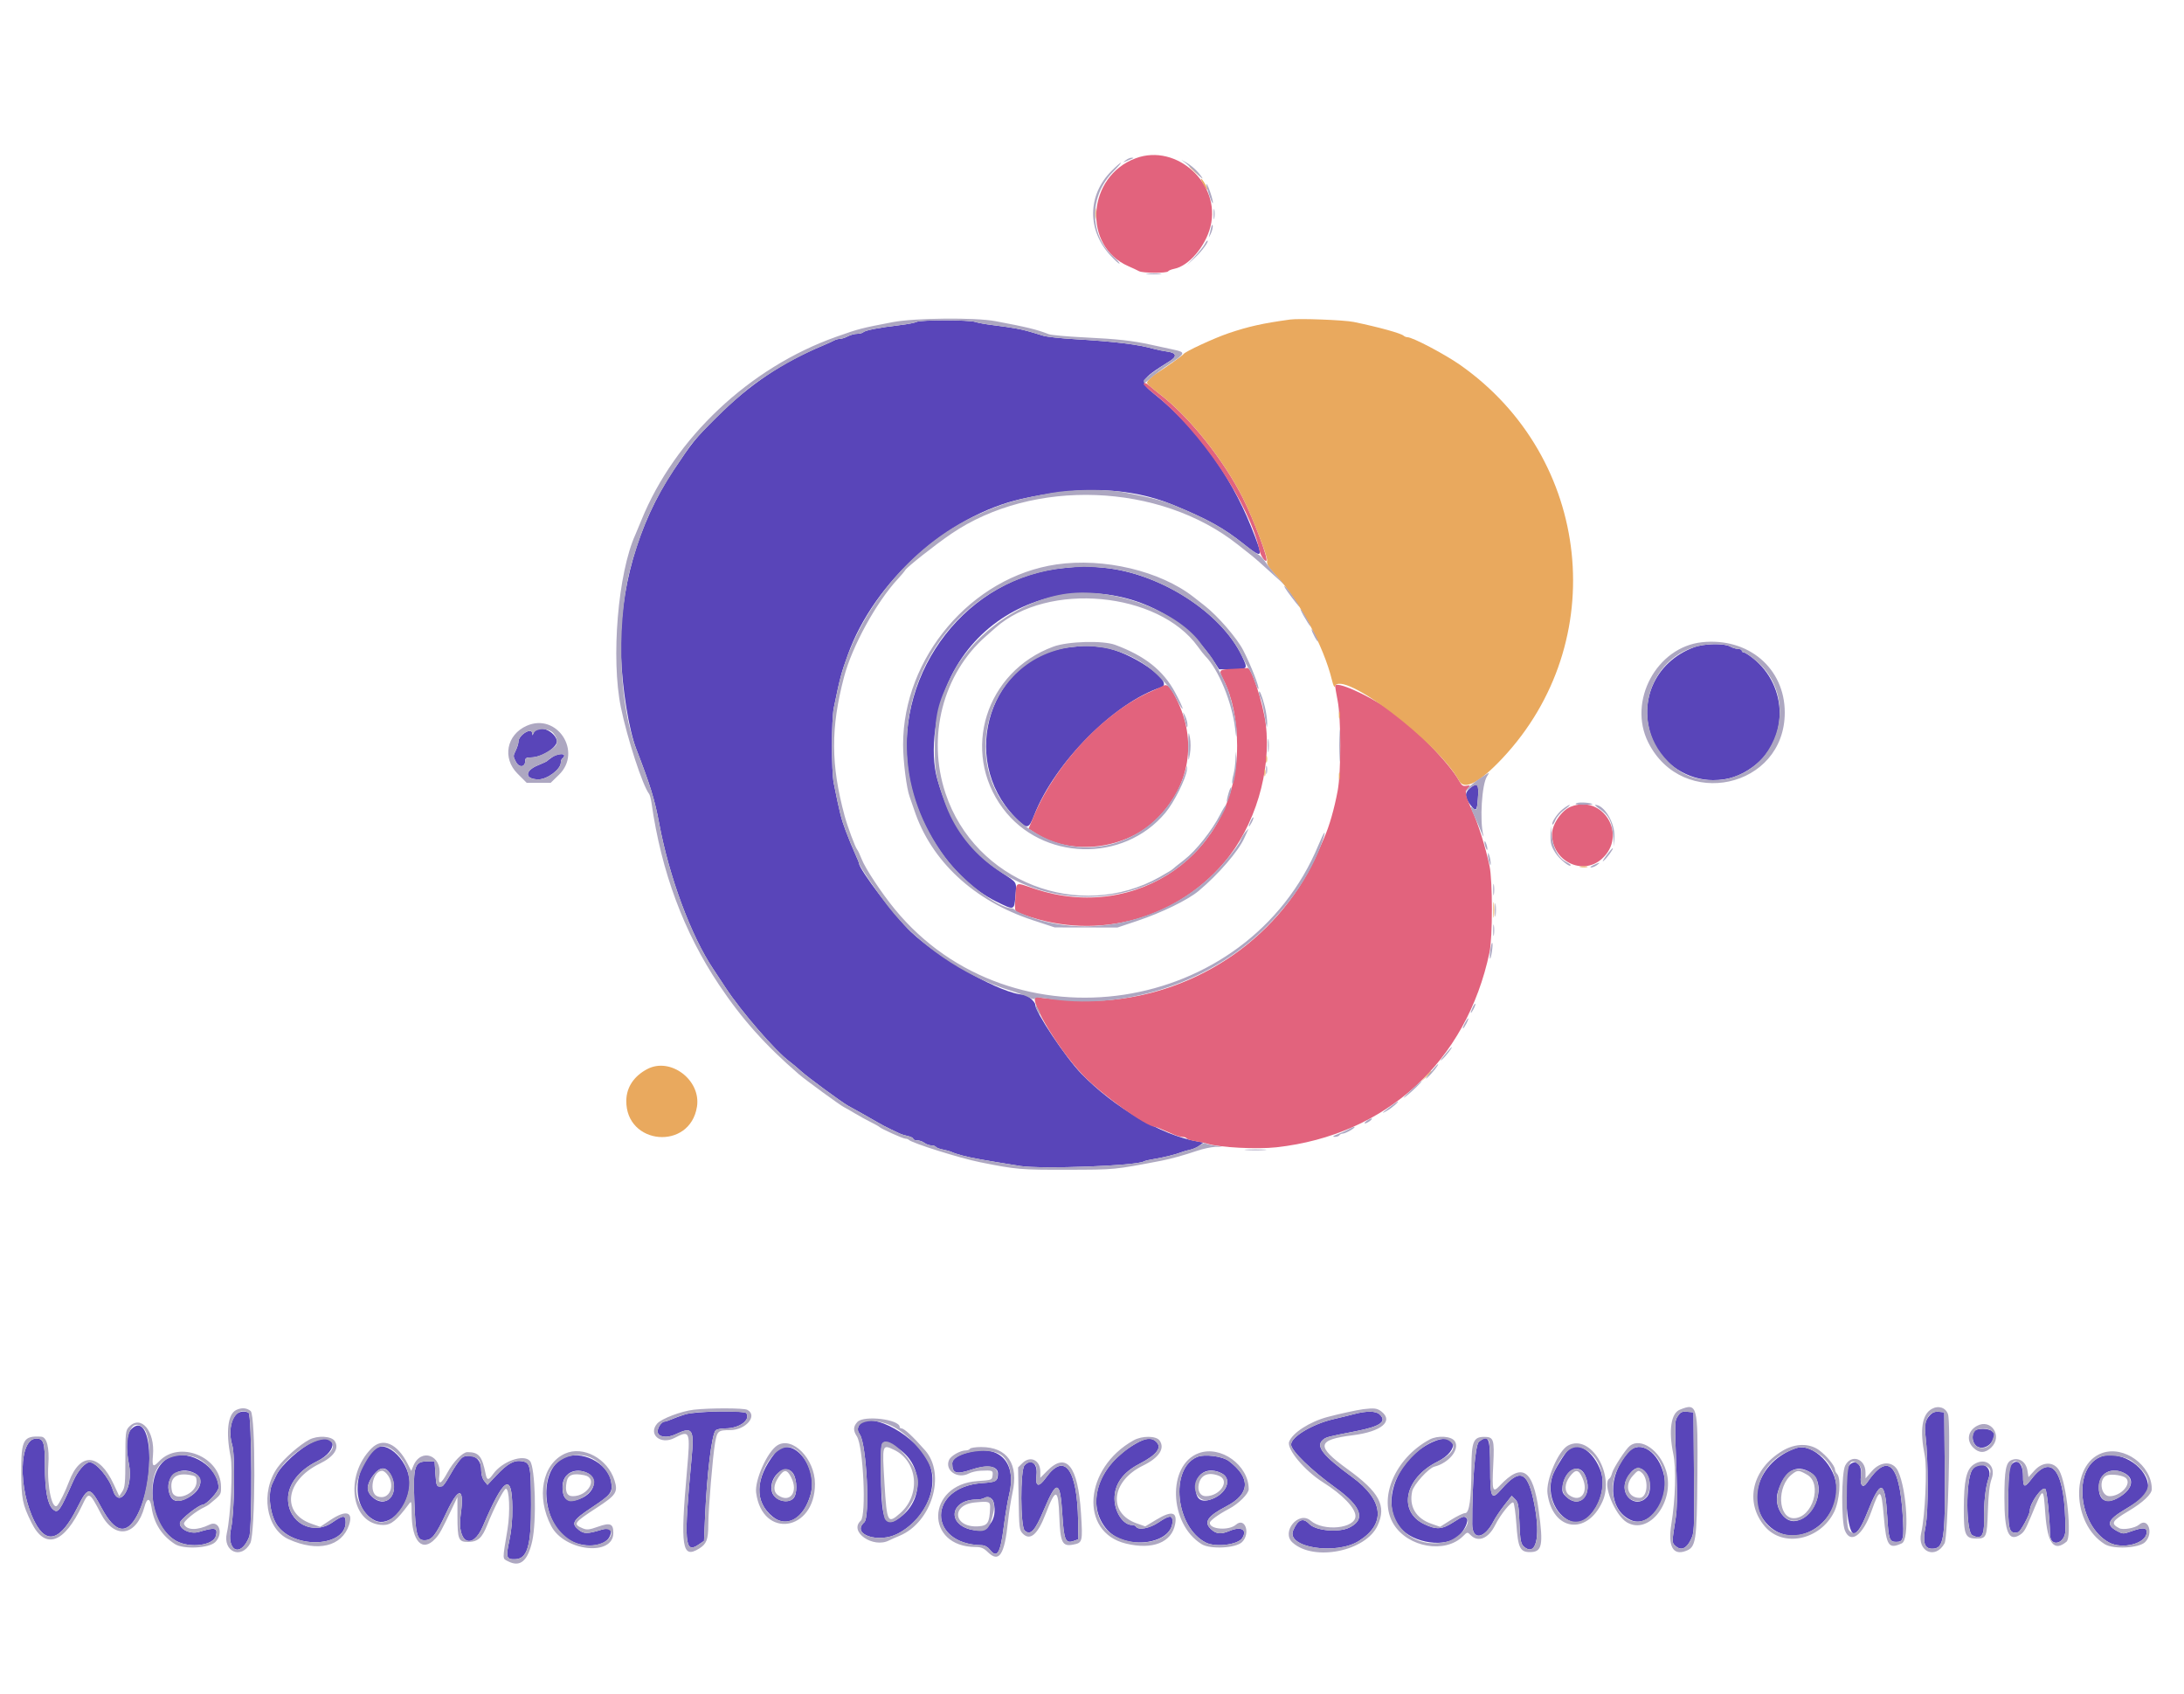 <svg id="svg" version="1.1" xmlns="http://www.w3.org/2000/svg" xmlns:xlink="http://www.w3.org/1999/xlink" width="400" height="310.288" viewBox="0, 0, 400,310.288"><g id="svgg"><path id="path0" d="M167.850 58.960 C 167.576 59.120,166.179 59.387,164.746 59.553 C 161.141 59.971,158.473 60.489,158.123 60.838 C 157.960 61.000,157.453 61.133,156.994 61.133 C 156.536 61.133,155.761 61.341,155.272 61.596 C 154.783 61.851,154.137 62.061,153.836 62.062 C 153.535 62.063,153.046 62.196,152.750 62.359 C 152.453 62.521,151.652 62.887,150.970 63.172 C 143.187 66.416,137.296 70.372,131.235 76.422 C 127.266 80.385,126.866 80.878,123.362 86.124 C 116.805 95.940,113.311 108.258,113.737 120.055 C 113.957 126.126,115.194 133.717,116.526 137.161 C 119.134 143.904,119.914 146.437,120.732 150.815 C 122.570 160.660,126.573 171.428,130.652 177.502 C 130.938 177.929,131.954 179.465,132.908 180.915 C 135.807 185.321,142.064 192.537,144.621 194.423 C 145.157 194.819,146.107 195.615,146.732 196.192 C 147.849 197.225,154.141 201.850,155.327 202.511 C 155.661 202.697,156.773 203.313,157.797 203.879 C 158.821 204.445,160.147 205.200,160.745 205.557 C 161.342 205.914,162.389 206.466,163.072 206.784 C 163.755 207.101,164.527 207.468,164.789 207.598 C 165.051 207.728,165.714 207.933,166.263 208.053 C 166.812 208.174,167.261 208.401,167.261 208.558 C 167.261 208.716,167.584 208.844,167.978 208.844 C 168.372 208.844,168.965 209.049,169.297 209.300 C 169.628 209.550,170.205 209.760,170.579 209.765 C 170.953 209.771,171.335 209.899,171.429 210.050 C 171.523 210.201,172.107 210.421,172.727 210.537 C 173.347 210.653,174.082 210.862,174.359 211.001 C 174.637 211.140,175.493 211.421,176.261 211.625 C 177.858 212.051,180.183 212.471,186.811 213.532 C 190.688 214.153,208.196 213.507,209.509 212.696 C 209.675 212.593,210.535 212.393,211.422 212.250 C 213.159 211.969,215.448 211.397,216.447 210.993 C 216.788 210.855,217.486 210.659,217.998 210.557 C 218.510 210.456,219.264 210.118,219.672 209.806 L 220.414 209.240 219.206 209.024 C 212.637 207.846,204.063 202.828,198.059 196.645 C 195.182 193.683,189.604 185.326,189.604 183.978 C 189.604 183.455,188.105 182.157,187.501 182.157 C 183.754 182.157,172.300 175.787,166.857 170.675 C 164.032 168.023,157.331 159.188,157.331 158.117 C 157.331 158.004,156.983 157.151,156.557 156.220 C 156.132 155.290,155.378 153.449,154.883 152.129 C 154.067 149.955,153.784 148.830,152.698 143.421 C 152.265 141.265,152.270 131.782,152.705 129.659 C 153.839 124.126,154.039 123.374,155.296 119.879 C 160.119 106.473,173.600 94.395,187.122 91.366 C 198.092 88.907,207.096 89.270,214.895 92.483 C 221.153 95.061,224.069 96.673,227.705 99.564 C 231.432 102.529,231.505 102.361,229.097 96.354 C 225.291 86.860,218.927 78.151,211.405 72.145 C 208.588 69.895,208.751 69.554,214.281 66.106 C 215.623 65.270,215.461 64.630,213.850 64.401 C 213.059 64.288,211.994 64.077,211.482 63.931 C 208.465 63.072,204.243 62.551,196.740 62.112 C 194.264 61.967,191.716 61.687,191.077 61.490 C 188.159 60.592,187.658 60.458,186.120 60.166 C 185.220 59.995,183.367 59.725,182.002 59.565 C 180.636 59.405,179.114 59.134,178.619 58.962 C 177.488 58.570,168.521 58.568,167.850 58.960 M195.035 104.005 C 177.318 105.564,163.971 122.694,166.301 140.884 C 167.592 150.964,174.349 161.099,182.444 165.097 C 185.793 166.750,185.754 166.761,185.977 164.106 C 186.201 161.432,186.375 161.742,183.625 159.914 C 177.454 155.815,174.011 150.864,171.683 142.746 C 170.215 137.625,171.262 129.749,174.194 123.863 C 183.723 104.732,210.874 103.335,222.495 121.377 L 223.267 122.576 225.657 122.576 C 228.551 122.576,228.590 122.526,227.499 120.222 C 223.680 112.156,212.521 104.993,202.196 103.979 C 200.332 103.796,198.656 103.666,198.472 103.689 C 198.288 103.713,196.742 103.855,195.035 104.005 M310.318 118.518 C 302.932 121.240,299.691 128.923,302.912 136.074 C 304.699 140.040,309.212 142.879,313.732 142.879 C 316.515 142.879,318.685 142.158,321.041 140.450 C 327.615 135.683,327.584 125.663,320.979 120.481 C 320.272 119.926,319.539 119.472,319.350 119.472 C 319.161 119.472,319.007 119.333,319.007 119.162 C 319.007 118.991,318.693 118.847,318.309 118.841 C 317.925 118.835,317.261 118.630,316.835 118.386 C 315.788 117.788,312.098 117.863,310.318 118.518 M195.966 118.532 C 181.423 120.217,175.392 138.836,185.886 149.651 C 188.125 151.958,188.381 151.930,189.429 149.259 C 193.201 139.645,204.084 128.685,212.645 125.876 C 215.385 124.978,206.964 119.195,201.973 118.547 C 199.443 118.218,198.687 118.217,195.966 118.532 M98.185 133.666 C 97.997 133.796,97.764 134.112,97.666 134.368 C 97.525 134.738,97.484 134.723,97.464 134.290 C 97.411 133.112,94.957 134.619,94.957 135.830 C 94.957 136.168,94.727 136.906,94.446 137.469 C 93.967 138.429,93.970 138.559,94.489 139.522 C 95.102 140.662,96.199 140.533,96.199 139.322 C 96.199 138.833,96.412 138.712,97.275 138.712 C 99.320 138.712,102.296 136.728,101.982 135.574 C 101.568 134.053,99.284 132.906,98.185 133.666 M101.164 138.646 C 100.737 138.932,100.318 139.250,100.233 139.350 C 100.147 139.451,99.403 139.803,98.579 140.131 C 96.042 141.144,96.059 142.712,98.608 142.736 C 100.226 142.752,102.715 140.882,102.715 139.651 C 102.715 139.325,102.855 138.973,103.026 138.867 C 103.196 138.762,103.336 138.544,103.336 138.384 C 103.336 137.917,102.010 138.077,101.164 138.646 M269.171 144.400 C 268.212 145.225,268.269 146.104,269.372 147.506 C 270.319 148.710,270.506 148.550,270.669 146.393 C 270.889 143.480,270.634 143.141,269.171 144.400 M43.286 259.009 C 42.191 260.104,41.871 262.561,42.544 264.703 C 43.090 266.438,42.942 277.085,42.334 279.816 C 41.391 284.056,44.068 285.387,45.638 281.458 C 46.226 279.989,46.127 259.124,45.531 258.745 C 44.895 258.341,43.828 258.466,43.286 259.009 M125.524 259.017 C 124.670 259.283,123.532 259.694,122.994 259.929 C 122.456 260.164,121.885 260.357,121.723 260.357 C 121.151 260.357,120.355 261.558,120.456 262.271 C 120.587 263.197,122.174 263.411,123.666 262.703 C 126.879 261.178,127.174 261.631,126.645 267.284 C 125.222 282.504,125.388 284.600,127.883 282.921 L 128.937 282.212 129.142 277.568 C 129.478 269.960,130.339 262.885,131.039 261.986 C 131.206 261.771,132.009 261.598,132.844 261.598 C 135.390 261.598,137.489 260.090,136.706 258.823 C 136.371 258.282,127.382 258.438,125.524 259.017 M248.099 258.954 C 247.246 259.179,245.500 259.607,244.220 259.904 C 240.362 260.800,236.462 263.139,236.462 264.557 C 236.462 265.676,240.186 269.288,244.686 272.534 C 249.380 275.920,250.175 278.287,247.114 279.768 C 245.146 280.721,240.968 280.337,239.791 279.095 C 238.641 277.882,237.706 278.260,236.842 280.289 C 235.516 283.403,244.654 284.863,248.875 282.211 C 253.880 279.067,253.432 274.742,247.664 270.516 C 242.252 266.552,240.931 264.880,242.281 263.704 C 242.879 263.183,243.080 263.130,248.317 262.115 C 252.832 261.240,254.108 260.326,252.652 259.009 C 251.976 258.397,250.289 258.377,248.099 258.954 M307.311 259.316 C 306.697 260.252,306.701 260.084,307.064 269.977 C 307.208 273.903,307.157 276.453,306.903 278.045 C 306.186 282.537,306.187 282.516,306.853 283.119 C 307.856 284.027,308.827 283.664,309.624 282.083 C 310.319 280.705,310.325 280.579,310.244 269.670 L 310.163 258.650 309.018 258.555 C 308.057 258.475,307.783 258.597,307.311 259.316 M353.469 259.169 C 352.598 260.104,352.419 260.923,352.655 262.905 C 353.186 267.377,353.199 276.851,352.678 279.479 C 352.086 282.460,352.425 283.631,353.877 283.631 C 356.020 283.631,356.291 281.956,356.182 269.356 L 356.090 258.650 355.110 258.555 C 354.406 258.487,353.943 258.660,353.469 259.169 M157.281 261.120 C 156.998 261.740,157.039 262.045,157.499 262.747 C 158.720 264.610,159.373 277.816,158.293 278.793 C 155.839 281.014,160.901 282.720,164.445 280.867 C 169.898 278.016,172.376 271.493,169.697 267.042 C 166.725 262.103,158.599 258.227,157.281 261.120 M24.036 261.739 C 23.154 262.621,22.999 265.089,23.628 268.225 C 24.490 272.515,21.792 276.605,20.630 272.770 C 19.981 270.630,17.586 267.804,16.420 267.804 C 15.615 267.804,14.252 269.359,13.425 271.218 C 10.925 276.842,10.628 277.251,9.674 276.388 C 8.710 275.515,8.226 272.902,8.225 268.551 C 8.223 264.176,8.003 263.460,6.656 263.460 C 3.459 263.460,3.274 272.668,6.349 278.699 C 8.549 283.013,11.116 282.164,14.151 276.120 C 16.146 272.149,16.451 272.154,18.632 276.206 C 21.097 280.786,23.208 281.192,25.154 277.459 C 28.667 270.719,27.763 258.012,24.036 261.739 M362.093 261.806 C 360.895 262.124,361.069 264.545,362.323 265.022 C 363.651 265.527,365.244 264.239,365.244 262.660 C 365.244 261.901,363.508 261.431,362.093 261.806 M57.379 264.033 C 55.009 265.142,51.443 268.368,50.623 270.144 C 50.390 270.649,50.078 271.302,49.929 271.595 C 48.936 273.553,49.463 277.693,50.946 279.582 C 54.248 283.787,63.305 283.222,63.305 278.810 C 63.305 277.432,62.881 277.434,60.865 278.821 C 57.273 281.292,52.754 278.871,52.754 274.476 C 52.754 271.857,54.758 269.263,58.029 267.646 C 62.273 265.549,61.641 262.038,57.379 264.033 M208.019 264.384 C 201.095 268.355,198.704 275.549,202.773 280.169 C 206.134 283.985,214.740 282.854,214.740 278.597 C 214.740 277.435,214.153 277.487,212.172 278.821 C 210.553 279.911,208.502 280.299,208.068 279.597 C 207.963 279.426,207.624 279.286,207.316 279.286 C 205.718 279.286,204.145 276.927,204.123 274.497 C 204.099 271.860,205.631 269.681,208.592 268.143 C 211.940 266.403,212.919 265.086,211.690 263.974 C 210.866 263.228,209.833 263.344,208.019 264.384 M262.324 264.107 C 255.778 267.119,252.704 275.414,256.493 279.841 C 258.910 282.664,264.753 283.486,267.135 281.338 C 268.179 280.396,269.054 278.488,268.634 278.068 C 268.146 277.580,267.982 277.629,266.119 278.821 C 264.091 280.118,263.069 280.181,260.878 279.144 C 255.982 276.828,257.244 270.715,263.239 267.713 C 267.642 265.507,266.767 262.062,262.324 264.107 M270.864 264.053 C 270.179 264.608,269.616 271.521,269.637 279.131 C 269.645 282.186,271.875 281.867,273.562 278.570 C 273.894 277.920,274.774 276.612,275.518 275.664 L 276.869 273.939 277.503 274.573 C 278.040 275.109,278.157 275.700,278.263 278.410 C 278.422 282.489,278.516 282.898,279.426 283.494 C 281.539 284.878,282.190 280.707,280.821 274.551 C 279.682 269.429,278.282 268.976,275.036 272.680 C 273.137 274.847,272.925 274.457,272.925 268.794 C 272.925 263.266,272.642 262.614,270.864 264.053 M164.093 265.028 C 169.155 267.931,169.387 274.906,164.529 278.110 C 161.926 279.827,161.379 278.261,161.339 268.975 C 161.315 263.438,161.317 263.436,164.093 265.028 M68.454 265.493 C 64.399 269.548,64.524 276.491,68.687 278.467 C 71.259 279.687,74.549 276.439,75.007 272.228 C 75.460 268.051,70.744 263.203,68.454 265.493 M141.890 266.175 C 138.274 270.804,138.139 275.045,141.520 277.782 C 144.141 279.903,147.231 278.090,148.459 273.711 C 149.957 268.372,144.797 262.453,141.890 266.175 M287.489 265.249 C 286.966 265.610,285.209 268.300,284.553 269.745 C 283.053 273.050,284.647 277.469,287.764 278.646 C 291.073 279.897,294.710 273.631,293.157 269.356 C 291.936 265.994,289.241 264.042,287.489 265.249 M298.330 265.860 C 294.312 270.196,294.513 276.544,298.729 278.408 C 302.090 279.895,305.811 274.830,304.771 270.183 C 303.817 265.922,300.400 263.628,298.330 265.860 M328.937 265.219 C 321.909 267.618,319.367 275.612,324.316 279.752 C 328.951 283.629,336.352 279.331,336.380 272.747 C 336.398 268.580,332.031 264.164,328.937 265.219 M177.657 265.902 C 175.509 266.421,174.399 267.152,174.404 268.041 C 174.414 269.860,175.132 270.087,177.912 269.147 C 180.812 268.165,182.799 268.473,182.773 269.899 C 182.748 271.261,182.449 271.437,179.846 271.621 C 169.884 272.324,169.827 282.791,179.785 282.992 C 180.346 283.004,180.895 283.295,181.281 283.786 C 182.635 285.506,183.220 284.520,183.861 279.441 C 184.119 277.393,184.555 274.810,184.829 273.701 C 186.256 267.930,183.165 264.569,177.657 265.902 M31.342 266.787 C 26.318 268.675,26.986 279.327,32.310 282.224 C 34.827 283.594,39.105 283.028,39.547 281.267 C 39.920 279.780,39.397 279.661,36.429 280.558 C 34.841 281.037,32.786 280.038,32.954 278.869 C 33.044 278.248,36.346 275.638,37.109 275.586 C 37.842 275.535,40.031 273.166,40.024 272.429 C 39.990 268.709,34.948 265.432,31.342 266.787 M84.980 266.760 C 84.447 266.913,83.534 268.159,82.111 270.675 C 81.652 271.486,81.143 272.170,80.980 272.196 C 79.965 272.354,79.903 272.242,79.752 269.977 L 79.597 267.649 78.200 267.649 C 75.948 267.649,75.658 268.543,75.880 274.787 C 76.101 281.000,76.375 282.079,77.730 282.079 C 79.107 282.079,79.759 281.261,81.752 277.036 C 84.051 272.162,85.096 272.312,84.374 277.414 C 83.645 282.566,86.513 284.038,88.444 279.504 C 92.273 270.516,93.767 269.568,93.836 276.081 C 93.860 278.354,93.679 280.324,93.277 282.168 C 92.613 285.216,92.736 285.606,94.344 285.560 C 96.592 285.496,97.293 283.097,97.264 275.562 C 97.237 268.438,97.128 267.890,95.672 267.617 C 94.194 267.340,92.975 268.005,90.890 270.225 L 89.276 271.944 88.703 271.236 C 88.350 270.799,88.130 270.030,88.130 269.226 C 88.130 267.240,86.837 266.228,84.980 266.760 M103.136 267.039 C 98.657 269.339,99.175 278.583,103.965 281.837 C 106.650 283.661,110.937 283.347,111.728 281.268 C 112.204 280.017,111.705 279.687,110.084 280.179 C 107.621 280.927,106.955 280.934,106.048 280.220 C 104.514 279.013,104.863 278.408,108.468 276.027 C 111.917 273.750,112.244 273.310,111.930 271.374 C 111.362 267.874,106.334 265.396,103.136 267.039 M219.217 266.847 C 214.192 269.007,215.311 279.718,220.853 282.510 C 222.657 283.418,226.743 282.909,227.525 281.679 C 228.504 280.139,227.322 279.479,225.184 280.372 C 223.604 281.032,222.771 280.953,221.797 280.050 C 220.413 278.766,221.151 277.671,224.618 275.864 C 228.962 273.600,229.127 270.672,225.083 267.588 C 223.881 266.671,220.593 266.255,219.217 266.847 M384.617 266.847 C 379.574 269.015,380.652 279.403,386.239 282.472 C 388.745 283.849,393.154 282.661,393.168 280.605 C 393.174 279.737,392.453 279.696,390.347 280.444 C 388.898 280.959,388.788 280.957,387.772 280.410 C 385.648 279.266,385.984 278.346,389.233 276.416 C 392.678 274.369,393.602 273.352,393.397 271.829 C 392.921 268.276,387.908 265.432,384.617 266.847 M187.635 268.372 C 186.838 269.254,186.870 279.583,187.673 280.310 C 188.745 281.280,189.554 280.398,191.219 276.442 C 193.544 270.919,194.173 271.074,194.558 277.262 C 194.858 282.087,195.140 282.749,196.659 282.206 L 197.517 281.898 197.457 278.498 C 197.287 269.018,194.969 265.896,191.592 270.596 C 190.229 272.494,189.591 272.324,189.838 270.129 C 190.076 268.023,188.842 267.039,187.635 268.372 M338.734 268.292 C 337.477 269.550,338.175 280.838,339.510 280.838 C 340.152 280.838,340.976 279.578,341.958 277.095 C 344.449 270.797,345.248 270.941,345.651 277.764 C 345.895 281.897,346.061 282.373,347.264 282.385 C 348.639 282.398,348.764 281.867,348.463 277.269 C 347.849 267.904,345.692 266.005,341.948 271.534 C 341.175 272.676,340.618 272.051,340.828 270.277 C 341.072 268.217,339.911 267.116,338.734 268.292 M368.308 268.318 C 367.995 268.695,367.867 270.071,367.824 273.516 C 367.740 280.335,367.904 280.978,369.631 280.605 C 370.055 280.514,371.761 277.360,371.761 276.667 C 371.761 275.275,374.025 272.117,374.607 272.698 C 374.896 272.988,375.411 277.989,375.467 281.050 C 375.511 283.497,378.277 282.721,378.279 280.261 C 378.284 269.525,375.899 265.884,372.101 270.830 C 370.764 272.571,370.520 272.497,370.520 270.349 C 370.520 267.976,369.425 266.971,368.308 268.318 M361.153 269.279 C 360.001 271.239,360.060 280.533,361.229 281.158 C 362.823 282.012,363.432 281.273,363.378 278.549 C 363.314 275.266,363.632 272.319,364.228 270.678 C 365.040 268.443,362.361 267.223,361.153 269.279 M71.849 270.736 C 73.074 273.945,70.528 276.322,68.189 274.153 C 67.110 273.153,67.095 272.032,68.139 270.495 C 69.609 268.331,70.964 268.419,71.849 270.736 M300.745 269.071 C 302.200 269.850,302.710 273.015,301.575 274.224 C 299.522 276.409,296.491 273.680,297.901 270.916 C 298.810 269.135,299.738 268.532,300.745 269.071 M145.317 269.947 C 146.011 271.122,146.022 273.617,145.336 274.374 C 144.264 275.559,141.717 274.751,141.357 273.111 C 140.751 270.352,144.015 267.743,145.317 269.947 M290.267 270.101 C 291.893 273.527,289.424 276.489,286.896 274.146 C 286.163 273.465,286.061 273.173,286.199 272.143 C 286.595 269.186,289.210 267.874,290.267 270.101 M331.581 269.670 C 334.624 271.551,332.668 277.940,328.859 278.558 C 326.707 278.907,324.820 275.806,325.619 273.233 C 326.822 269.359,328.985 268.066,331.581 269.670 M35.663 269.809 C 37.467 270.742,36.841 273.018,34.428 274.292 C 32.579 275.269,31.526 275.044,31.039 273.566 C 30.034 270.521,32.758 268.307,35.663 269.809 M107.691 269.827 C 109.640 270.835,108.831 273.487,106.277 274.462 C 103.986 275.337,103.026 274.692,103.026 272.277 C 103.026 269.835,105.348 268.615,107.691 269.827 M223.755 269.830 C 225.833 270.904,224.533 273.780,221.565 274.669 C 219.785 275.202,218.922 274.378,219.009 272.228 C 219.111 269.713,221.345 268.584,223.755 269.830 M389.132 269.818 C 391.152 270.863,390.473 273.025,387.680 274.439 C 385.582 275.501,384.312 274.634,384.410 272.206 C 384.510 269.724,386.755 268.589,389.132 269.818 M181.981 275.126 C 182.798 278.381,180.809 280.822,177.891 280.147 C 173.324 279.089,174.088 274.650,178.841 274.627 C 179.385 274.624,180.019 274.502,180.252 274.354 C 180.921 273.930,181.777 274.313,181.981 275.126 " stroke="none" fill="#5945b9" fill-rule="evenodd"></path><path id="path1" d="M208.031 28.974 C 199.061 32.282,198.183 45.057,206.672 48.754 C 207.440 49.089,208.311 49.497,208.607 49.662 C 209.278 50.035,213.712 50.059,213.940 49.691 C 214.031 49.542,214.544 49.333,215.079 49.226 C 217.748 48.692,220.797 45.120,221.707 41.460 C 223.650 33.647,215.511 26.216,208.031 28.974 M209.466 70.365 C 209.466 70.493,210.339 71.294,211.405 72.145 C 219.898 78.926,228.883 92.306,230.686 100.853 C 230.880 101.772,231.680 102.946,231.938 102.689 C 232.311 102.315,229.657 95.225,227.649 91.234 C 224.136 84.250,217.933 76.465,212.568 72.306 C 211.800 71.711,210.901 70.978,210.570 70.678 C 209.939 70.105,209.464 69.971,209.466 70.365 M225.834 122.496 C 223.181 122.613,223.142 122.658,224.091 124.519 C 225.687 127.646,226.572 131.933,226.579 136.569 C 226.611 156.144,208.298 169.068,189.467 162.760 C 185.800 161.532,186.175 161.357,185.967 164.396 C 185.816 166.601,185.859 166.878,186.383 167.091 C 199.757 172.523,214.954 168.853,224.216 157.952 C 229.849 151.322,232.891 141.192,231.822 132.618 C 231.341 128.761,229.177 122.130,228.464 122.328 C 228.340 122.362,227.157 122.438,225.834 122.496 M212.878 125.672 C 212.622 125.819,211.715 126.242,210.861 126.612 C 202.435 130.270,193.432 139.775,189.449 149.219 L 188.375 151.767 189.809 152.676 C 196.307 156.797,206.272 155.559,211.899 149.932 C 217.965 143.866,219.302 135.654,215.469 128.006 C 214.258 125.591,213.776 125.157,212.878 125.672 M244.531 125.652 C 244.531 125.807,244.740 127.029,244.996 128.367 C 245.624 131.649,245.628 141.380,245.003 144.763 C 244.386 148.102,243.460 151.331,242.511 153.452 C 242.282 153.964,241.858 154.942,241.568 155.625 C 234.953 171.247,219.681 181.987,202.327 183.222 C 199.758 183.405,191.087 182.969,190.152 182.611 C 187.568 181.619,193.345 191.680,198.376 196.933 C 201.764 200.471,209.978 206.362,211.523 206.362 C 211.620 206.362,212.208 206.583,212.831 206.853 C 213.454 207.123,214.423 207.542,214.983 207.784 C 215.544 208.026,216.269 208.223,216.594 208.223 C 216.920 208.223,217.261 208.345,217.353 208.493 C 217.444 208.641,218.116 208.856,218.845 208.971 C 219.574 209.085,220.590 209.306,221.102 209.462 C 223.377 210.155,230.227 210.508,233.766 210.115 C 253.866 207.885,268.597 194.409,272.810 174.399 C 273.387 171.660,273.385 161.297,272.807 158.573 C 272.073 155.109,270.697 150.759,269.538 148.237 C 268.294 145.530,268.216 145.043,268.902 144.286 C 269.339 143.802,269.315 143.771,268.597 143.908 C 267.963 144.030,267.713 143.869,267.267 143.051 C 265.459 139.734,258.728 132.868,254.435 129.962 C 250.189 127.087,244.531 124.625,244.531 125.652 M287.665 147.750 C 285.999 148.414,284.248 150.994,284.253 152.780 C 284.266 157.676,289.798 160.442,293.340 157.324 C 298.194 153.051,293.639 145.367,287.665 147.750 " stroke="none" fill="#e2637d" fill-rule="evenodd"></path><path id="path2" d="M217.843 30.508 C 217.843 30.562,218.297 31.016,218.852 31.517 L 219.860 32.428 218.949 31.420 C 218.099 30.480,217.843 30.269,217.843 30.508 M220.356 33.651 C 220.714 34.258,221.067 34.756,221.140 34.756 C 221.361 34.756,220.353 32.947,220.017 32.740 C 219.845 32.633,219.997 33.043,220.356 33.651 M200.558 39.100 C 200.558 40.039,200.617 40.423,200.688 39.953 C 200.759 39.484,200.759 38.716,200.688 38.247 C 200.617 37.777,200.558 38.161,200.558 39.100 M236.307 58.516 C 231.280 59.206,228.677 59.785,224.987 61.034 C 222.378 61.918,217.047 64.388,216.765 64.843 C 216.609 65.097,213.324 67.431,211.725 68.425 C 210.990 68.882,210.085 69.786,210.085 70.063 C 210.085 70.326,210.455 70.659,212.569 72.303 C 217.955 76.492,224.138 84.254,227.649 91.234 C 229.341 94.597,232.174 101.918,232.073 102.663 C 231.979 103.349,232.274 103.850,233.620 105.294 C 237.930 109.917,242.438 118.330,243.955 124.585 C 244.161 125.434,244.386 125.957,244.456 125.748 C 245.570 122.405,263.371 135.891,267.247 143.016 C 268.210 144.786,270.973 143.343,275.164 138.879 C 295.137 117.608,291.551 83.848,267.517 66.898 C 264.676 64.894,258.718 61.753,257.759 61.753 C 257.549 61.753,257.245 61.634,257.083 61.488 C 256.574 61.030,252.543 59.917,247.944 58.964 C 246.198 58.603,237.983 58.286,236.307 58.516 M245.223 130.954 C 245.223 131.552,245.287 131.796,245.365 131.497 C 245.443 131.199,245.443 130.710,245.365 130.411 C 245.287 130.112,245.223 130.357,245.223 130.954 M231.880 139.022 C 231.880 139.620,231.943 139.864,232.022 139.566 C 232.100 139.267,232.100 138.778,232.022 138.479 C 231.943 138.181,231.880 138.425,231.880 139.022 M231.569 141.505 C 231.569 142.102,231.633 142.347,231.711 142.048 C 231.789 141.749,231.789 141.261,231.711 140.962 C 231.633 140.663,231.569 140.908,231.569 141.505 M245.223 142.126 C 245.223 142.723,245.287 142.967,245.365 142.669 C 245.443 142.370,245.443 141.881,245.365 141.583 C 245.287 141.284,245.223 141.528,245.223 142.126 M289.453 158.792 C 289.839 158.866,290.397 158.863,290.694 158.786 C 290.991 158.708,290.675 158.647,289.992 158.651 C 289.310 158.654,289.067 158.718,289.453 158.792 M273.495 166.641 C 273.495 167.921,273.549 168.445,273.616 167.804 C 273.683 167.164,273.683 166.117,273.616 165.477 C 273.549 164.837,273.495 165.361,273.495 166.641 M118.536 195.795 C 116.102 197.082,114.742 199.127,114.707 201.551 C 114.589 209.743,126.380 210.768,127.651 202.676 C 128.417 197.797,122.787 193.547,118.536 195.795 M261.113 197.130 L 260.202 198.138 261.210 197.227 C 261.765 196.725,262.219 196.272,262.219 196.218 C 262.219 195.978,261.963 196.189,261.113 197.130 " stroke="none" fill="#e9a95e" fill-rule="evenodd"></path><path id="path3" d="M206.188 29.342 C 205.595 29.817,205.596 29.820,206.206 29.539 C 206.548 29.382,207.036 29.176,207.292 29.081 C 207.695 28.932,207.692 28.905,207.274 28.884 C 207.008 28.871,206.519 29.077,206.188 29.342 M216.912 29.672 C 217.339 29.974,218.378 30.927,219.222 31.790 C 220.083 32.671,220.471 32.951,220.106 32.428 C 219.300 31.274,218.282 30.344,217.067 29.653 C 216.162 29.137,216.158 29.137,216.912 29.672 M203.582 31.299 C 199.134 35.747,199.075 42.187,203.439 46.853 C 204.245 47.714,204.965 48.358,205.040 48.283 C 205.114 48.209,204.606 47.633,203.910 47.004 C 199.453 42.978,199.443 35.901,203.887 31.420 C 204.776 30.524,205.410 29.791,205.297 29.791 C 205.183 29.791,204.412 30.469,203.582 31.299 M221.400 35.517 C 221.748 36.594,222.079 37.352,222.136 37.203 C 222.264 36.863,221.289 33.881,220.988 33.695 C 220.867 33.620,221.052 34.440,221.400 35.517 M222.276 39.255 C 222.279 40.109,222.339 40.421,222.410 39.949 C 222.482 39.477,222.480 38.779,222.406 38.398 C 222.333 38.016,222.274 38.402,222.276 39.255 M221.808 41.738 C 221.699 42.250,221.529 42.948,221.429 43.289 C 221.329 43.631,221.466 43.440,221.733 42.865 C 222.001 42.290,222.171 41.592,222.112 41.313 C 222.050 41.021,221.922 41.199,221.808 41.738 M220.611 44.763 C 220.415 45.147,219.607 46.160,218.816 47.013 L 217.378 48.564 218.877 47.168 C 220.192 45.943,221.550 44.065,221.121 44.065 C 221.037 44.065,220.808 44.379,220.611 44.763 M210.163 50.187 C 210.803 50.254,211.850 50.254,212.490 50.187 C 213.130 50.120,212.607 50.066,211.327 50.066 C 210.047 50.066,209.523 50.120,210.163 50.187 M163.538 58.990 C 157.685 60.108,157.350 60.195,153.142 61.685 C 137.297 67.296,123.575 80.213,117.470 95.268 C 117.020 96.377,116.525 97.564,116.370 97.905 C 113.182 104.928,111.870 120.586,113.717 129.558 C 114.903 135.314,117.689 143.860,118.883 145.399 C 119.021 145.579,119.224 146.347,119.332 147.106 C 121.122 159.645,125.233 170.705,131.691 180.362 C 135.906 186.665,140.207 191.477,146.362 196.779 C 147.573 197.822,153.926 202.453,154.538 202.739 C 154.794 202.858,155.702 203.378,156.555 203.893 C 157.409 204.408,158.735 205.140,159.503 205.518 C 160.272 205.897,160.970 206.288,161.055 206.387 C 161.326 206.704,165.384 208.534,165.814 208.534 C 166.041 208.534,166.323 208.629,166.440 208.746 C 167.055 209.362,175.813 212.113,179.519 212.855 C 186.201 214.193,186.895 214.252,195.500 214.230 C 204.342 214.208,203.946 214.246,212.723 212.572 C 214.364 212.260,216.929 211.545,219.308 210.739 C 220.369 210.380,221.835 210.067,222.566 210.044 L 223.894 210.002 222.434 209.798 C 221.630 209.686,220.878 209.499,220.762 209.383 C 220.646 209.268,220.178 209.439,219.721 209.764 C 219.265 210.089,218.481 210.444,217.980 210.554 C 217.478 210.664,216.788 210.864,216.447 210.999 C 215.420 211.404,213.133 211.973,211.422 212.250 C 210.535 212.393,209.675 212.593,209.509 212.696 C 208.196 213.507,190.688 214.153,186.811 213.532 C 180.183 212.471,177.858 212.051,176.261 211.625 C 175.493 211.421,174.637 211.140,174.359 211.001 C 174.082 210.862,173.347 210.653,172.727 210.537 C 172.107 210.421,171.523 210.201,171.429 210.050 C 171.335 209.899,170.953 209.771,170.579 209.765 C 170.205 209.760,169.628 209.550,169.297 209.300 C 168.965 209.049,168.372 208.844,167.978 208.844 C 167.584 208.844,167.261 208.716,167.261 208.558 C 167.261 208.401,166.812 208.174,166.263 208.053 C 165.714 207.933,165.051 207.728,164.789 207.598 C 164.527 207.468,163.755 207.101,163.072 206.784 C 162.389 206.466,161.342 205.914,160.745 205.557 C 160.147 205.200,158.821 204.445,157.797 203.879 C 156.773 203.313,155.661 202.697,155.327 202.511 C 154.141 201.850,147.849 197.225,146.732 196.192 C 146.107 195.615,145.157 194.819,144.621 194.423 C 142.064 192.537,135.807 185.321,132.908 180.915 C 131.954 179.465,130.938 177.929,130.652 177.502 C 126.573 171.428,122.570 160.660,120.732 150.815 C 119.914 146.437,119.134 143.904,116.526 137.161 C 113.109 128.326,112.847 112.284,115.956 102.253 C 118.463 94.165,120.437 90.254,126.250 81.853 C 127.885 79.491,134.955 72.641,138.144 70.329 C 141.938 67.579,146.487 65.040,150.970 63.172 C 151.652 62.887,152.453 62.521,152.750 62.359 C 153.046 62.196,153.535 62.063,153.836 62.062 C 154.137 62.061,154.783 61.851,155.272 61.596 C 155.761 61.341,156.536 61.133,156.994 61.133 C 157.453 61.133,157.960 61.000,158.123 60.838 C 158.472 60.489,161.140 59.972,164.739 59.554 C 166.167 59.388,167.589 59.117,167.899 58.951 C 168.643 58.553,177.467 58.562,178.619 58.962 C 179.114 59.134,180.636 59.405,182.002 59.565 C 183.367 59.725,185.220 59.995,186.120 60.166 C 187.658 60.458,188.159 60.592,191.077 61.490 C 191.716 61.687,194.264 61.967,196.740 62.112 C 204.243 62.551,208.465 63.072,211.482 63.931 C 211.994 64.077,213.059 64.288,213.850 64.401 C 215.461 64.630,215.623 65.270,214.281 66.106 C 211.646 67.749,209.465 69.391,209.465 69.732 C 209.465 70.320,209.683 70.233,210.792 69.203 C 211.342 68.692,212.899 67.540,214.252 66.643 C 217.123 64.739,217.188 64.509,214.988 64.042 C 214.084 63.850,212.227 63.447,210.861 63.148 C 207.335 62.373,204.810 62.095,198.448 61.781 C 195.376 61.629,192.514 61.369,192.087 61.203 C 189.861 60.336,188.071 59.900,182.281 58.812 C 178.616 58.123,167.522 58.229,163.538 58.990 M192.397 90.298 C 185.835 91.518,183.786 92.130,178.898 94.330 C 166.698 99.821,156.375 112.634,153.515 125.834 C 153.256 127.029,152.891 128.750,152.705 129.659 C 152.270 131.782,152.265 141.265,152.698 143.421 C 153.784 148.830,154.067 149.955,154.883 152.129 C 155.378 153.449,156.132 155.290,156.557 156.220 C 156.983 157.151,157.331 158.004,157.331 158.117 C 157.331 158.500,160.621 163.369,162.670 166.020 C 167.986 172.898,176.535 178.784,185.012 181.404 C 186.429 181.841,187.987 182.417,188.476 182.682 C 189.048 182.993,189.435 183.052,189.562 182.849 C 189.693 182.639,190.333 182.631,191.466 182.824 C 205.445 185.209,221.199 180.225,231.523 170.151 C 236.764 165.037,240.478 159.361,242.329 153.635 C 242.950 151.714,242.486 152.332,241.472 154.775 C 228.475 186.099,185.279 192.617,163.865 166.486 C 161.439 163.524,158.464 159.025,157.813 157.331 C 157.517 156.563,157.149 155.781,156.993 155.593 C 156.624 155.146,155.227 151.395,154.693 149.418 C 152.156 140.023,152.129 133.333,154.589 123.972 C 156.065 118.356,160.494 110.291,164.435 106.040 C 165.051 105.376,165.660 104.647,165.789 104.419 C 166.115 103.845,171.256 99.786,174.213 97.769 C 189.223 87.531,212.418 88.407,226.719 99.752 C 227.590 100.443,228.659 101.288,229.095 101.629 C 229.859 102.228,231.030 103.263,233.980 105.945 L 235.376 107.215 233.960 105.663 C 233.181 104.810,232.206 103.596,231.794 102.965 C 231.381 102.334,230.761 101.688,230.417 101.527 C 230.072 101.367,228.852 100.487,227.705 99.571 C 224.088 96.683,221.166 95.066,214.895 92.483 C 212.923 91.670,210.672 91.093,205.865 90.166 C 202.531 89.524,196.232 89.585,192.397 90.298 M193.492 103.371 C 177.958 105.634,165.397 120.396,165.401 136.385 C 165.402 139.381,166.038 144.433,166.600 145.909 C 166.750 146.303,167.118 147.370,167.418 148.280 C 170.508 157.664,178.353 164.974,189.139 168.521 L 193.173 169.848 198.914 169.858 L 204.655 169.868 208.223 168.675 C 212.780 167.150,217.559 164.820,219.547 163.154 C 223.174 160.114,226.798 155.913,227.913 153.452 C 228.223 152.770,228.540 152.071,228.617 151.901 C 228.695 151.730,228.469 151.939,228.116 152.366 C 227.763 152.793,227.383 153.421,227.272 153.763 C 227.071 154.380,225.979 155.877,224.216 157.952 C 215.770 167.893,201.296 172.134,189.366 168.164 C 187.785 167.637,186.294 167.010,186.053 166.769 C 185.812 166.528,185.463 166.330,185.279 166.330 C 182.820 166.330,176.362 161.383,173.126 157.021 C 155.474 133.225,173.163 101.145,202.365 103.997 C 212.429 104.979,223.707 112.219,227.439 120.093 C 227.884 121.032,228.489 122.143,228.783 122.562 C 229.077 122.981,229.543 124.002,229.818 124.832 C 230.094 125.661,230.390 126.269,230.477 126.182 C 230.714 125.945,229.094 121.806,227.706 119.102 C 226.559 116.867,223.055 112.814,220.635 110.925 C 220.208 110.591,219.300 109.880,218.618 109.346 C 212.519 104.564,202.182 102.106,193.492 103.371 M235.410 107.758 C 235.704 108.263,237.417 110.538,237.804 110.939 C 238.274 111.424,237.712 110.501,236.527 108.844 C 235.567 107.501,234.862 106.816,235.410 107.758 M196.276 108.614 C 187.611 109.381,178.155 115.911,174.194 123.863 C 171.753 128.763,171.234 130.970,171.212 136.540 C 171.193 141.228,171.319 141.965,172.951 146.721 C 179.625 166.175,207.631 170.555,220.602 154.172 C 222.362 151.949,224.827 147.765,224.544 147.481 C 224.465 147.403,223.985 148.161,223.478 149.166 C 222.011 152.073,219.055 155.798,216.887 157.474 C 215.791 158.321,214.825 159.097,214.740 159.199 C 214.655 159.301,213.607 159.935,212.413 160.608 C 197.638 168.926,178.553 161.480,173.173 145.299 C 169.720 134.917,172.697 123.380,180.605 116.488 C 181.032 116.116,181.800 115.439,182.312 114.984 C 191.891 106.470,212.154 108.350,219.389 118.425 C 219.918 119.161,220.540 119.953,220.773 120.185 C 223.160 122.573,225.653 128.637,226.213 133.419 C 226.431 135.290,226.454 135.336,226.491 133.999 C 226.528 132.702,225.855 129.349,225.040 126.765 C 224.491 125.024,222.418 120.954,221.583 119.979 C 221.126 119.444,220.444 118.563,220.068 118.021 C 216.041 112.212,204.991 107.843,196.276 108.614 M238.780 112.801 C 239.257 113.654,239.792 114.492,239.968 114.663 C 240.144 114.833,239.898 114.275,239.420 113.421 C 238.943 112.568,238.408 111.730,238.232 111.559 C 238.056 111.389,238.302 111.947,238.780 112.801 M240.212 115.283 C 240.212 115.454,240.480 116.082,240.807 116.680 C 241.134 117.277,241.401 117.626,241.401 117.455 C 241.401 117.285,241.134 116.656,240.807 116.059 C 240.480 115.462,240.212 115.112,240.212 115.283 M311.715 117.620 C 303.418 118.503,298.101 128.386,301.860 135.937 C 308.090 148.454,326.881 144.362,326.881 130.489 C 326.881 122.381,320.205 116.716,311.715 117.620 M192.916 118.426 C 180.506 123.001,175.938 137.614,183.662 148.022 C 190.826 157.674,205.739 158.090,213.442 148.852 C 215.040 146.935,217.210 142.598,217.387 140.966 C 217.457 140.324,217.438 140.078,217.345 140.419 C 213.799 153.490,199.761 159.225,188.877 152.048 C 174.281 142.425,179.851 119.933,197.207 118.409 C 202.668 117.929,208.220 119.899,212.013 123.662 C 214.149 125.780,214.743 126.544,215.638 128.317 C 216.155 129.341,216.583 129.990,216.590 129.761 C 216.596 129.531,215.963 128.172,215.183 126.740 C 213.010 122.754,209.676 120.117,204.261 118.103 C 201.997 117.262,195.578 117.444,192.916 118.426 M316.835 118.386 C 317.261 118.630,317.925 118.835,318.309 118.841 C 318.693 118.847,319.007 118.991,319.007 119.162 C 319.007 119.333,319.161 119.472,319.350 119.472 C 319.806 119.472,322.068 121.261,323.041 122.391 C 326.854 126.820,326.938 133.392,323.244 138.277 C 322.250 139.593,320.383 141.099,319.015 141.688 C 316.686 142.692,315.855 142.879,313.732 142.879 C 310.382 142.879,307.883 141.840,305.522 139.464 C 297.585 131.476,302.779 118.129,313.887 117.973 C 315.253 117.954,316.347 118.107,316.835 118.386 M230.576 126.863 C 230.571 127.087,230.712 127.543,230.890 127.876 C 231.068 128.209,231.404 129.701,231.636 131.192 C 231.956 133.248,232.065 133.576,232.088 132.551 C 232.104 131.807,231.896 130.341,231.624 129.292 C 231.110 127.305,230.593 126.109,230.576 126.863 M216.777 130.954 C 217.307 133.211,217.468 133.634,217.487 132.816 C 217.497 132.389,217.300 131.621,217.050 131.109 C 216.663 130.318,216.622 130.294,216.777 130.954 M245.276 136.540 C 245.276 139.185,245.324 140.268,245.382 138.945 C 245.440 137.622,245.440 135.458,245.382 134.135 C 245.324 132.812,245.276 133.894,245.276 136.540 M96.459 132.923 C 92.772 134.561,91.951 138.850,94.782 141.680 L 96.468 143.367 98.662 143.367 L 100.855 143.367 102.372 141.893 C 106.731 137.656,101.991 130.465,96.459 132.923 M101.389 134.330 C 102.207 135.383,102.225 136.283,101.441 136.890 C 100.043 137.972,98.352 138.712,97.275 138.712 C 96.412 138.712,96.199 138.833,96.199 139.322 C 96.199 140.533,95.102 140.662,94.489 139.522 C 93.970 138.559,93.967 138.429,94.446 137.469 C 94.727 136.906,94.957 136.168,94.957 135.830 C 94.957 134.619,97.411 133.112,97.464 134.290 C 97.484 134.723,97.525 134.738,97.666 134.368 C 98.071 133.305,100.573 133.279,101.389 134.330 M217.642 136.695 C 217.637 139.574,217.658 139.678,217.924 138.140 C 218.096 137.140,218.098 135.908,217.929 135.037 C 217.682 133.770,217.647 133.975,217.642 136.695 M232.217 136.540 C 232.217 137.649,232.274 138.103,232.342 137.548 C 232.411 136.994,232.411 136.086,232.342 135.531 C 232.274 134.977,232.217 135.431,232.217 136.540 M226.274 139.178 C 226.244 140.031,226.071 141.261,225.890 141.911 C 225.710 142.562,225.620 143.260,225.692 143.463 C 225.929 144.136,226.572 140.321,226.450 138.961 L 226.330 137.626 226.274 139.178 M103.336 138.384 C 103.336 138.544,103.196 138.762,103.026 138.867 C 102.855 138.973,102.715 139.325,102.715 139.651 C 102.715 140.882,100.226 142.752,98.608 142.736 C 96.059 142.712,96.042 141.144,98.579 140.131 C 99.403 139.803,100.147 139.451,100.233 139.350 C 101.032 138.407,103.336 137.689,103.336 138.384 M231.886 141.040 C 231.889 141.722,231.953 141.965,232.027 141.579 C 232.101 141.193,232.098 140.634,232.021 140.338 C 231.943 140.041,231.882 140.357,231.886 141.040 M271.063 142.562 C 270.209 143.126,269.232 143.911,268.891 144.306 L 268.270 145.024 269.294 144.280 C 270.618 143.320,270.898 143.725,270.677 146.279 C 270.487 148.485,270.456 148.548,269.829 148.028 C 269.188 147.496,269.230 147.734,270.112 149.644 C 270.527 150.544,271.091 151.839,271.366 152.521 C 271.640 153.204,271.777 153.413,271.670 152.987 C 270.990 150.262,271.397 143.669,272.336 142.203 C 272.891 141.337,272.934 141.325,271.063 142.562 M225.043 145.142 C 224.512 146.916,224.609 147.505,225.169 145.906 C 225.428 145.169,225.589 144.416,225.527 144.232 C 225.466 144.048,225.248 144.458,225.043 145.142 M288.751 147.091 C 288.308 147.281,288.656 147.364,289.966 147.379 C 290.976 147.391,291.744 147.350,291.673 147.287 C 291.337 146.991,289.303 146.855,288.751 147.091 M286.185 148.208 C 285.210 148.976,284.059 150.725,284.342 151.009 C 284.417 151.083,284.660 150.705,284.883 150.168 C 285.105 149.630,285.843 148.788,286.523 148.296 C 287.202 147.804,287.632 147.403,287.479 147.405 C 287.325 147.406,286.743 147.768,286.185 148.208 M292.972 148.153 C 294.628 149.278,295.208 150.380,295.438 152.832 L 295.642 155.004 295.688 153.189 C 295.752 150.633,293.792 147.401,292.177 147.401 C 292.005 147.401,292.363 147.740,292.972 148.153 M229.065 150.362 C 228.545 151.504,228.644 151.747,229.207 150.710 C 229.469 150.225,229.626 149.771,229.555 149.700 C 229.484 149.629,229.264 149.927,229.065 150.362 M283.988 153.004 C 283.949 154.427,284.100 154.978,284.854 156.167 C 285.602 157.346,287.665 159.009,287.665 158.433 C 287.665 158.348,287.259 158.068,286.764 157.812 C 285.426 157.120,284.436 155.303,284.221 153.142 L 284.036 151.280 283.988 153.004 M271.882 154.228 C 271.882 154.484,272.002 154.973,272.149 155.314 C 272.317 155.705,272.416 155.763,272.416 155.469 C 272.416 155.213,272.296 154.725,272.149 154.383 C 271.981 153.992,271.882 153.935,271.882 154.228 M294.207 156.678 C 293.624 157.464,293.386 157.910,293.679 157.669 C 294.314 157.146,295.537 155.472,295.379 155.342 C 295.318 155.291,294.790 155.892,294.207 156.678 M272.521 156.555 C 272.521 156.897,272.633 157.525,272.770 157.952 C 272.966 158.566,273.018 158.599,273.018 158.107 C 273.018 157.766,272.906 157.137,272.770 156.711 C 272.573 156.096,272.521 156.064,272.521 156.555 M291.854 158.429 C 291.342 158.663,291.141 158.861,291.407 158.869 C 291.673 158.877,292.162 158.678,292.493 158.427 C 293.229 157.871,293.071 157.871,291.854 158.429 M273.483 162.917 C 273.483 163.856,273.541 164.240,273.612 163.770 C 273.684 163.301,273.684 162.533,273.612 162.064 C 273.541 161.594,273.483 161.978,273.483 162.917 M273.800 166.641 C 273.800 167.750,273.856 168.204,273.925 167.649 C 273.994 167.095,273.994 166.187,273.925 165.632 C 273.856 165.078,273.800 165.531,273.800 166.641 M273.483 170.365 C 273.483 171.303,273.541 171.687,273.612 171.218 C 273.684 170.749,273.684 169.981,273.612 169.511 C 273.541 169.042,273.483 169.426,273.483 170.365 M272.967 173.976 C 272.857 174.776,272.827 175.491,272.900 175.564 C 272.974 175.637,273.130 175.049,273.249 174.258 C 273.368 173.466,273.398 172.751,273.316 172.669 C 273.234 172.587,273.077 173.175,272.967 173.976 M269.717 184.497 C 269.197 185.639,269.296 185.882,269.858 184.845 C 270.121 184.360,270.278 183.906,270.207 183.835 C 270.136 183.764,269.915 184.062,269.717 184.497 M189.626 184.174 C 189.626 184.344,189.826 184.833,190.070 185.260 C 190.314 185.687,190.513 185.896,190.513 185.725 C 190.513 185.555,190.314 185.066,190.070 184.639 C 189.826 184.213,189.626 184.003,189.626 184.174 M268.270 187.432 C 268.005 187.944,267.858 188.363,267.944 188.363 C 268.029 188.363,268.316 187.944,268.580 187.432 C 268.845 186.920,268.992 186.501,268.907 186.501 C 268.821 186.501,268.535 186.920,268.270 187.432 M264.552 193.251 C 263.886 194.061,263.662 194.445,264.055 194.104 C 264.748 193.501,266.096 191.777,265.874 191.777 C 265.813 191.777,265.219 192.440,264.552 193.251 M261.899 196.509 C 261.133 197.436,260.924 197.804,261.416 197.362 C 262.268 196.597,263.623 194.880,263.375 194.880 C 263.304 194.880,262.640 195.613,261.899 196.509 M258.185 199.898 C 257.075 200.936,256.726 201.362,257.409 200.844 C 258.588 199.950,260.626 197.968,260.337 197.996 C 260.263 198.004,259.294 198.859,258.185 199.898 M254.627 202.674 C 252.997 203.899,252.844 204.102,254.094 203.384 C 254.974 202.878,256.359 201.664,255.983 201.728 C 255.914 201.740,255.304 202.165,254.627 202.674 M250.290 205.285 C 249.958 205.536,249.827 205.741,249.998 205.741 C 250.168 205.741,250.579 205.536,250.910 205.285 C 251.242 205.035,251.373 204.830,251.202 204.830 C 251.032 204.830,250.621 205.035,250.290 205.285 M247.013 206.812 C 246.587 207.051,245.679 207.459,244.996 207.719 C 244.131 208.048,243.961 208.196,244.435 208.207 C 244.809 208.216,245.201 208.084,245.306 207.913 C 245.412 207.742,245.696 207.603,245.938 207.603 C 246.180 207.603,246.835 207.324,247.394 206.983 C 248.537 206.286,248.214 206.140,247.013 206.812 M228.317 210.624 C 229.213 210.687,230.679 210.687,231.575 210.624 C 232.471 210.562,231.738 210.510,229.946 210.510 C 228.154 210.510,227.420 210.562,228.317 210.624 M353.819 258.022 C 352.000 259.024,351.574 261.856,352.524 266.621 C 352.985 268.935,352.578 277.671,351.866 280.740 C 351.071 284.169,354.490 285.680,356.153 282.636 C 356.760 281.524,357.313 260.600,356.777 259.002 C 356.371 257.790,355.039 257.349,353.819 258.022 M43.247 258.237 C 41.734 258.970,41.337 262.245,42.222 266.698 C 42.667 268.936,42.245 277.739,41.548 280.740 C 40.753 284.169,44.172 285.680,45.835 282.636 C 46.791 280.884,46.857 259.187,45.908 258.417 C 45.164 257.814,44.249 257.752,43.247 258.237 M127.075 258.175 C 124.803 258.426,121.146 259.811,120.360 260.717 C 118.648 262.691,121.007 264.666,123.515 263.357 C 126.396 261.854,126.463 262.031,125.812 269.396 C 124.575 283.399,124.910 285.544,128.034 283.614 C 129.416 282.759,129.710 281.990,129.725 279.188 C 129.740 276.307,130.543 266.639,130.967 264.245 C 131.353 262.061,131.520 261.919,133.718 261.913 C 136.597 261.905,138.846 259.253,136.871 258.196 C 136.224 257.850,130.130 257.837,127.075 258.175 M249.651 258.082 C 248.632 258.207,245.095 258.980,243.134 259.507 C 239.858 260.386,236.732 262.401,236.112 264.031 C 235.607 265.358,238.933 269.349,242.311 271.471 C 245.860 273.700,248.254 276.190,248.254 277.653 C 248.254 279.931,242.407 280.530,240.041 278.494 C 237.851 276.609,234.584 280.564,236.728 282.504 C 240.622 286.028,250.145 284.120,252.314 279.381 C 253.969 275.762,252.657 273.301,246.815 269.072 C 240.962 264.835,241.142 263.688,247.789 262.848 C 252.981 262.193,255.278 260.292,253.023 258.517 C 252.238 257.900,251.697 257.830,249.651 258.082 M307.651 258.176 C 306.042 258.827,305.573 262.003,306.459 266.249 C 307.017 268.923,306.865 274.413,306.102 279.169 C 305.465 283.142,306.380 284.888,308.672 284.074 C 310.629 283.379,310.773 282.474,310.879 270.227 C 310.990 257.329,310.869 256.875,307.651 258.176 M45.531 258.745 C 46.127 259.124,46.226 279.989,45.638 281.458 C 44.068 285.387,41.391 284.056,42.334 279.816 C 42.942 277.085,43.090 266.438,42.544 264.703 C 41.397 261.056,43.274 257.312,45.531 258.745 M136.706 258.823 C 137.489 260.090,135.390 261.598,132.844 261.598 C 132.009 261.598,131.206 261.771,131.039 261.986 C 130.339 262.885,129.478 269.960,129.142 277.568 L 128.937 282.212 127.883 282.921 C 125.388 284.600,125.222 282.504,126.645 267.284 C 127.174 261.631,126.879 261.178,123.666 262.703 C 122.174 263.411,120.587 263.197,120.456 262.271 C 120.355 261.558,121.151 260.357,121.723 260.357 C 121.885 260.357,122.456 260.164,122.994 259.929 C 125.645 258.769,127.111 258.533,131.789 258.514 C 134.787 258.502,136.577 258.614,136.706 258.823 M252.652 259.009 C 254.108 260.326,252.832 261.240,248.317 262.115 C 243.080 263.130,242.879 263.183,242.281 263.704 C 240.931 264.880,242.252 266.552,247.664 270.516 C 253.432 274.742,253.880 279.067,248.875 282.211 C 244.654 284.863,235.516 283.403,236.842 280.289 C 237.706 278.260,238.641 277.882,239.791 279.095 C 240.968 280.337,245.146 280.721,247.114 279.768 C 250.175 278.287,249.380 275.920,244.686 272.534 C 240.186 269.288,236.462 265.676,236.462 264.557 C 236.462 263.139,240.362 260.800,244.220 259.904 C 245.500 259.607,247.246 259.179,248.099 258.954 C 250.289 258.377,251.976 258.397,252.652 259.009 M310.244 269.670 C 310.325 280.579,310.319 280.705,309.624 282.083 C 308.827 283.664,307.856 284.027,306.853 283.119 C 306.187 282.516,306.186 282.537,306.903 278.045 C 307.157 276.453,307.208 273.903,307.064 269.977 C 306.701 260.084,306.697 260.252,307.311 259.316 C 307.783 258.597,308.057 258.475,309.018 258.555 L 310.163 258.650 310.244 269.670 M356.182 269.356 C 356.291 281.956,356.020 283.631,353.877 283.631 C 352.425 283.631,352.086 282.460,352.678 279.479 C 353.199 276.851,353.186 267.377,352.655 262.905 C 352.318 260.067,353.272 258.377,355.110 258.555 L 356.090 258.650 356.182 269.356 M157.033 260.415 C 156.261 261.244,156.232 261.984,156.932 263.053 C 158.120 264.866,158.702 277.551,157.642 278.510 C 155.422 280.519,159.911 283.626,162.844 282.111 C 163.140 281.958,163.987 281.582,164.727 281.277 C 170.644 278.830,173.301 270.022,169.447 265.632 C 167.189 263.060,165.609 261.598,165.087 261.598 C 164.917 261.598,164.779 261.486,164.779 261.350 C 164.779 259.936,158.217 259.144,157.033 260.415 M163.397 261.181 C 166.419 262.660,169.870 266.589,170.663 269.452 C 171.702 273.202,168.754 278.614,164.445 280.867 C 160.901 282.720,155.839 281.014,158.293 278.793 C 159.373 277.816,158.720 264.610,157.499 262.747 C 155.947 260.379,159.715 259.378,163.397 261.181 M23.596 261.346 C 23.013 261.973,22.963 262.423,22.961 267.165 C 22.960 271.598,22.882 272.421,22.399 273.154 L 21.838 274.005 20.830 271.828 C 18.169 266.085,14.666 265.900,12.619 271.395 C 12.002 273.050,10.934 275.228,10.506 275.702 C 9.584 276.725,8.579 272.190,8.853 268.243 C 9.072 265.101,8.580 263.179,7.541 263.115 C 4.299 262.916,3.877 263.649,3.890 269.441 C 3.901 274.467,4.109 275.513,5.764 278.857 C 8.263 283.912,11.747 282.709,15.071 275.644 C 16.260 273.116,16.374 273.169,18.471 277.201 C 20.976 282.020,25.008 281.390,26.463 275.952 C 26.929 274.210,27.495 274.277,27.767 276.106 C 28.197 278.987,29.631 281.231,32.029 282.777 C 33.590 283.783,38.296 283.552,39.434 282.413 C 40.959 280.889,40.141 278.363,38.399 279.214 C 36.127 280.323,34.152 280.277,33.702 279.103 C 33.525 278.642,35.836 276.755,37.548 275.964 C 37.804 275.846,38.154 275.634,38.324 275.494 C 40.550 273.669,40.497 273.750,40.475 272.210 C 40.398 266.799,32.848 263.723,29.166 267.601 C 28.021 268.807,27.824 268.624,28.015 266.526 C 28.419 262.066,25.794 258.988,23.596 261.346 M362.071 261.144 C 360.406 262.062,360.111 263.828,361.408 265.124 C 362.455 266.172,363.580 266.167,364.684 265.109 C 366.858 263.027,364.672 259.710,362.071 261.144 M26.361 261.653 C 28.146 263.568,27.417 273.118,25.154 277.459 C 23.208 281.192,21.097 280.786,18.632 276.206 C 16.451 272.154,16.146 272.149,14.151 276.120 C 11.116 282.164,8.549 283.013,6.349 278.699 C 3.274 272.668,3.459 263.460,6.656 263.460 C 8.003 263.460,8.223 264.176,8.225 268.551 C 8.226 272.902,8.710 275.515,9.674 276.388 C 10.628 277.251,10.925 276.842,13.425 271.218 C 14.252 269.359,15.615 267.804,16.420 267.804 C 17.586 267.804,19.981 270.630,20.630 272.770 C 21.792 276.605,24.490 272.515,23.628 268.225 C 22.586 263.036,24.149 259.278,26.361 261.653 M364.757 262.086 C 365.337 262.666,365.325 262.516,364.896 263.746 C 364.030 266.230,360.742 265.277,361.382 262.728 C 361.491 262.296,361.810 261.881,362.093 261.806 C 363.214 261.509,364.293 261.622,364.757 262.086 M56.633 263.668 C 54.885 264.594,52.042 267.087,50.855 268.735 C 47.632 273.211,48.680 280.016,52.884 281.910 C 58.190 284.301,62.621 283.239,63.933 279.264 C 64.731 276.847,63.363 276.486,60.531 278.367 L 58.645 279.620 57.053 279.065 C 51.432 277.106,52.265 271.111,58.583 268.041 C 61.161 266.789,62.181 265.246,61.310 263.917 C 60.701 262.987,58.173 262.852,56.633 263.668 M207.613 263.785 C 198.512 268.860,197.638 280.605,206.206 282.690 C 211.089 283.878,214.595 282.496,215.225 279.134 C 215.652 276.859,214.603 276.615,211.763 278.328 L 209.750 279.542 208.181 278.989 C 202.869 277.118,203.501 271.255,209.319 268.420 C 212.269 266.984,213.405 265.282,212.387 263.827 C 211.760 262.932,209.184 262.909,207.613 263.785 M261.808 263.649 C 255.472 267.084,252.349 274.463,255.247 279.150 C 257.886 283.419,264.706 284.586,267.965 281.326 C 268.747 280.545,268.752 280.544,269.363 281.155 C 270.747 282.539,272.634 281.754,273.856 279.286 C 274.795 277.390,276.842 274.856,277.170 275.184 C 277.336 275.350,277.583 277.106,277.719 279.087 C 278.020 283.472,278.397 284.251,280.216 284.251 C 282.437 284.251,282.693 283.037,281.818 276.649 C 280.781 269.085,278.755 267.777,274.708 272.058 C 273.364 273.480,273.246 273.106,273.494 268.207 C 273.727 263.607,273.577 263.150,271.835 263.150 C 269.868 263.150,269.516 263.987,269.491 268.725 C 269.460 274.582,269.112 277.114,268.337 277.114 C 267.995 277.114,266.825 277.677,265.735 278.365 L 263.754 279.616 262.164 279.063 C 259.316 278.073,258.031 275.898,258.644 273.106 C 258.910 271.897,261.643 268.869,262.711 268.601 C 265.385 267.930,267.409 265.410,266.449 263.945 C 265.827 262.995,263.310 262.835,261.808 263.649 M60.222 263.781 C 61.780 264.615,60.851 266.252,58.029 267.646 C 54.758 269.263,52.754 271.857,52.754 274.476 C 52.754 278.871,57.273 281.292,60.865 278.821 C 62.881 277.434,63.305 277.432,63.305 278.810 C 63.305 283.222,54.248 283.787,50.946 279.582 C 49.463 277.693,48.936 273.553,49.929 271.595 C 50.078 271.302,50.390 270.649,50.623 270.144 C 52.178 266.775,58.271 262.737,60.222 263.781 M211.690 263.974 C 212.919 265.086,211.940 266.403,208.592 268.143 C 205.631 269.681,204.099 271.860,204.123 274.497 C 204.145 276.927,205.718 279.286,207.316 279.286 C 207.624 279.286,207.963 279.426,208.068 279.597 C 208.502 280.299,210.553 279.911,212.172 278.821 C 214.153 277.487,214.740 277.435,214.740 278.597 C 214.740 282.172,208.874 283.736,204.329 281.373 C 199.522 278.873,199.642 271.576,204.566 267.017 C 207.880 263.948,210.449 262.851,211.690 263.974 M265.610 264.003 C 266.850 265.012,266.011 266.324,263.239 267.713 C 257.244 270.715,255.982 276.828,260.878 279.144 C 263.069 280.181,264.091 280.118,266.119 278.821 C 267.982 277.629,268.146 277.580,268.634 278.068 C 269.579 279.012,267.150 281.813,264.917 282.355 C 259.230 283.736,254.439 279.750,254.847 273.979 C 255.220 268.706,262.779 261.700,265.610 264.003 M272.674 263.848 C 272.812 264.061,272.925 266.287,272.925 268.794 C 272.925 274.457,273.137 274.847,275.036 272.680 C 278.282 268.976,279.682 269.429,280.821 274.551 C 282.190 280.707,281.539 284.878,279.426 283.494 C 278.516 282.898,278.422 282.489,278.263 278.410 C 278.157 275.700,278.040 275.109,277.503 274.573 L 276.869 273.939 275.518 275.664 C 274.774 276.612,273.894 277.920,273.562 278.570 C 271.875 281.867,269.645 282.186,269.637 279.131 C 269.616 271.521,270.179 264.608,270.864 264.053 C 271.713 263.367,272.318 263.298,272.674 263.848 M68.037 265.253 C 62.958 270.368,64.338 279.286,70.209 279.286 C 71.636 279.286,72.656 278.454,74.850 275.499 C 75.365 274.806,75.380 274.850,75.393 277.153 C 75.423 282.294,77.334 284.360,79.705 281.818 C 80.510 280.954,80.884 280.278,82.823 276.183 L 83.778 274.166 83.782 277.677 C 83.787 281.903,83.981 282.389,85.670 282.389 C 87.516 282.389,88.289 281.706,89.271 279.202 C 90.394 276.339,92.262 272.715,92.642 272.658 C 93.291 272.563,93.470 276.931,92.946 280.095 C 91.995 285.842,91.987 285.385,93.050 285.934 C 95.260 287.078,96.661 285.907,97.479 282.234 C 98.305 278.524,98.032 268.737,97.071 267.578 C 95.945 266.222,91.985 267.614,90.322 269.949 C 89.459 271.161,89.188 271.155,88.941 269.916 C 88.287 266.650,87.692 265.943,85.597 265.943 C 84.748 265.943,83.017 267.714,81.966 269.657 C 80.754 271.898,80.212 272.087,80.474 270.175 C 80.978 266.498,77.097 265.096,75.706 268.453 L 75.322 269.381 74.673 268.104 C 72.758 264.332,70.089 263.186,68.037 265.253 M161.517 264.398 C 161.010 265.217,161.457 277.001,162.037 278.123 C 163.404 280.764,168.451 274.959,168.132 271.112 C 167.856 267.780,162.675 262.523,161.517 264.398 M142.380 264.696 C 140.546 265.829,138.181 271.108,138.486 273.386 C 139.632 281.929,149.263 280.467,149.263 271.750 C 149.263 267.196,145.153 262.984,142.380 264.696 M287.199 264.726 C 285.396 265.675,283.089 271.079,283.429 273.560 C 284.361 280.360,290.615 281.280,293.473 275.037 C 295.806 269.942,291.315 262.560,287.199 264.726 M298.507 264.789 C 297.758 265.373,295.480 268.866,295.249 269.784 C 295.136 270.234,294.920 270.680,294.768 270.774 C 293.410 271.613,295.743 277.488,297.953 278.798 C 302.046 281.224,306.820 274.991,305.158 269.391 C 304.041 265.627,300.539 263.204,298.507 264.789 M326.452 265.710 C 320.878 269.052,319.465 275.116,323.229 279.548 C 326.568 283.480,333.351 282.067,335.920 276.904 C 336.921 274.892,337.243 270.711,336.458 269.926 C 336.247 269.715,336.074 269.351,336.074 269.118 C 336.074 268.462,334.500 266.551,333.157 265.578 C 331.352 264.270,328.769 264.321,326.452 265.710 M72.270 265.807 C 75.742 268.728,75.859 273.876,72.534 277.386 C 70.579 279.449,68.510 279.228,66.727 276.766 C 64.748 274.034,64.794 271.666,66.898 267.898 C 68.681 264.706,70.240 264.099,72.270 265.807 M145.793 265.504 C 147.951 267.015,149.232 270.958,148.459 273.711 C 146.907 279.244,142.455 280.347,139.825 275.850 C 137.242 271.435,142.140 262.945,145.793 265.504 M163.737 265.519 C 168.089 267.584,168.689 273.775,164.863 277.135 C 162.566 279.152,162.431 278.891,161.991 271.609 C 161.561 264.486,161.561 264.486,163.737 265.519 M177.657 265.322 C 177.552 265.493,177.199 265.632,176.874 265.632 C 175.893 265.632,174.170 266.604,173.831 267.348 C 172.959 269.260,175.343 270.938,177.411 269.869 C 177.895 269.618,178.846 269.387,179.525 269.355 C 181.800 269.246,181.896 269.282,181.789 270.209 C 181.693 271.050,181.652 271.066,179.020 271.246 C 169.629 271.889,169.339 283.320,178.713 283.320 C 179.683 283.320,180.176 283.529,180.915 284.251 C 182.986 286.275,183.978 284.777,184.616 278.663 C 184.785 277.043,185.153 274.682,185.434 273.416 C 186.614 268.107,184.500 265.012,179.696 265.012 C 178.680 265.012,177.763 265.151,177.657 265.322 M290.661 265.662 C 294.173 267.832,294.472 273.799,291.248 277.368 C 287.563 281.446,282.077 275.199,284.553 269.745 C 286.567 265.307,288.258 264.177,290.661 265.662 M301.927 265.519 C 305.254 267.484,305.894 273.091,303.199 276.661 C 298.965 282.269,292.876 275.056,296.450 268.665 C 298.471 265.051,299.821 264.275,301.927 265.519 M331.903 265.597 C 339.452 269.026,336.624 281.148,328.274 281.148 C 320.344 281.148,319.529 269.397,327.219 265.941 C 329.675 264.837,330.153 264.802,331.903 265.597 M103.476 266.217 C 99.308 268.110,98.162 274.147,100.956 279.484 C 103.383 284.118,112.335 285.103,112.335 280.736 C 112.335 279.043,111.759 278.810,109.535 279.599 C 107.941 280.165,107.492 280.215,106.749 279.907 C 104.886 279.135,105.050 278.896,109.369 276.082 C 112.861 273.807,113.219 273.246,112.544 271.103 C 111.292 267.131,106.796 264.709,103.476 266.217 M183.279 266.403 C 184.988 267.523,185.620 270.500,184.829 273.701 C 184.555 274.810,184.119 277.393,183.861 279.441 C 183.220 284.520,182.635 285.506,181.281 283.786 C 180.895 283.295,180.346 283.004,179.785 282.992 C 169.827 282.791,169.884 272.324,179.846 271.621 C 182.120 271.461,182.438 271.364,182.593 270.786 C 183.194 268.549,181.466 267.944,177.912 269.147 C 175.132 270.087,174.414 269.860,174.404 268.041 C 174.393 266.095,180.959 264.883,183.279 266.403 M219.559 266.127 C 213.735 268.259,214.074 279.076,220.082 282.798 C 221.668 283.781,226.364 283.537,227.487 282.413 C 229.088 280.812,228.016 277.786,226.362 279.234 C 225.075 280.359,221.541 280.106,221.579 278.890 C 221.591 278.484,223.151 277.345,225.075 276.336 C 226.851 275.406,228.705 273.556,228.703 272.716 C 228.692 268.335,223.584 264.654,219.559 266.127 M384.959 266.127 C 379.149 268.254,379.489 279.085,385.482 282.798 C 387.067 283.781,391.763 283.537,392.887 282.413 C 394.487 280.812,393.416 277.786,391.761 279.234 C 391.049 279.857,388.841 280.246,388.132 279.872 C 386.518 279.022,386.765 278.561,389.796 276.761 C 392.486 275.162,394.104 273.641,394.102 272.713 C 394.092 268.335,388.982 264.654,384.959 266.127 M36.439 267.211 C 38.346 268.233,40.008 270.652,40.024 272.429 C 40.031 273.166,37.842 275.535,37.109 275.586 C 36.346 275.638,33.044 278.248,32.954 278.869 C 32.786 280.038,34.841 281.037,36.429 280.558 C 39.397 279.661,39.920 279.780,39.547 281.267 C 39.105 283.028,34.827 283.594,32.310 282.224 C 27.781 279.759,26.282 270.180,30.016 267.565 C 31.772 266.335,34.523 266.184,36.439 267.211 M87.742 267.403 C 87.956 267.689,88.130 268.509,88.130 269.226 C 88.130 270.030,88.350 270.799,88.703 271.236 L 89.276 271.944 90.890 270.225 C 92.975 268.005,94.194 267.340,95.672 267.617 C 97.128 267.890,97.237 268.438,97.264 275.562 C 97.293 283.097,96.592 285.496,94.344 285.560 C 92.736 285.606,92.613 285.216,93.277 282.168 C 93.679 280.324,93.860 278.354,93.836 276.081 C 93.767 269.568,92.273 270.516,88.444 279.504 C 86.513 284.038,83.645 282.566,84.374 277.414 C 85.096 272.312,84.051 272.162,81.752 277.036 C 79.759 281.261,79.107 282.079,77.730 282.079 C 76.375 282.079,76.101 281.000,75.880 274.787 C 75.658 268.543,75.948 267.649,78.200 267.649 L 79.597 267.649 79.752 269.977 C 79.903 272.242,79.965 272.354,80.980 272.196 C 81.143 272.170,81.652 271.486,82.111 270.675 C 83.534 268.159,84.447 266.913,84.980 266.760 C 85.851 266.511,87.335 266.856,87.742 267.403 M109.279 267.588 C 111.363 269.177,112.379 271.316,111.920 273.147 C 111.799 273.628,110.652 274.586,108.468 276.027 C 104.863 278.408,104.514 279.013,106.048 280.220 C 106.955 280.934,107.621 280.927,110.084 280.179 C 112.409 279.474,112.629 281.599,110.330 282.560 C 104.418 285.030,98.468 277.893,100.359 270.601 C 101.335 266.838,106.159 265.208,109.279 267.588 M225.083 267.588 C 229.127 270.672,228.962 273.600,224.618 275.864 C 221.151 277.671,220.413 278.766,221.797 280.050 C 222.771 280.953,223.604 281.032,225.184 280.372 C 227.322 279.479,228.504 280.139,227.525 281.679 C 226.743 282.909,222.657 283.418,220.853 282.510 C 215.311 279.718,214.192 269.007,219.217 266.847 C 220.593 266.255,223.881 266.671,225.083 267.588 M390.483 267.588 C 394.792 270.875,394.445 273.319,389.233 276.416 C 385.984 278.346,385.648 279.266,387.772 280.410 C 388.788 280.957,388.898 280.959,390.347 280.444 C 392.453 279.696,393.174 279.737,393.168 280.605 C 393.154 282.661,388.745 283.849,386.239 282.472 C 380.652 279.403,379.574 269.015,384.617 266.847 C 385.992 266.255,389.280 266.671,390.483 267.588 M187.244 267.965 L 186.463 268.746 186.560 274.474 C 186.652 279.918,186.691 280.236,187.348 280.892 C 188.681 282.224,190.068 281.014,191.505 277.269 C 193.360 272.433,193.824 272.522,194.013 277.754 C 194.185 282.511,194.550 283.257,196.526 282.887 C 198.274 282.559,198.319 282.385,197.985 277.145 C 197.431 268.447,195.325 265.808,191.789 269.381 L 190.535 270.647 190.535 269.536 C 190.535 267.395,188.693 266.515,187.244 267.965 M337.947 268.405 C 337.251 269.768,337.205 278.548,337.885 280.268 C 338.909 282.863,341.184 281.212,342.775 276.720 C 344.312 272.378,344.571 272.502,345.024 277.791 C 345.483 283.144,345.896 283.753,348.317 282.650 C 349.747 281.999,349.271 272.918,347.624 269.409 C 346.750 267.548,344.448 267.550,342.836 269.414 L 341.679 270.753 341.669 269.647 C 341.648 267.110,339.050 266.242,337.947 268.405 M368.419 267.392 C 367.381 267.809,367.106 269.261,367.106 274.321 C 367.106 280.623,367.886 282.442,369.995 281.061 C 370.687 280.607,370.962 280.150,371.906 277.890 C 374.328 272.086,374.221 272.108,374.605 277.323 C 375.002 282.692,376.195 284.247,378.472 282.357 C 379.520 281.487,378.521 271.672,377.143 269.305 C 376.174 267.642,374.122 267.642,372.620 269.305 L 371.518 270.524 371.328 269.336 C 371.067 267.701,369.783 266.843,368.419 267.392 M361.467 268.222 C 360.140 269.120,359.689 271.144,359.672 276.272 C 359.656 281.117,359.930 281.769,361.984 281.769 C 363.825 281.769,363.918 281.542,364.083 276.649 C 364.184 273.641,364.392 271.857,364.759 270.851 C 365.660 268.380,363.630 266.759,361.467 268.222 M189.606 268.272 C 189.850 268.566,189.937 269.257,189.838 270.129 C 189.591 272.324,190.229 272.494,191.592 270.596 C 194.969 265.896,197.287 269.018,197.457 278.498 L 197.517 281.898 196.659 282.206 C 195.140 282.749,194.858 282.087,194.558 277.262 C 194.173 271.074,193.544 270.919,191.219 276.442 C 189.554 280.398,188.745 281.280,187.673 280.310 C 186.870 279.583,186.838 269.254,187.635 268.372 C 188.259 267.683,189.082 267.641,189.606 268.272 M340.454 268.301 C 340.889 268.695,340.967 269.105,340.828 270.277 C 340.618 272.051,341.175 272.676,341.948 271.534 C 345.692 266.005,347.849 267.904,348.463 277.269 C 348.764 281.867,348.639 282.398,347.264 282.385 C 346.061 282.373,345.895 281.897,345.651 277.764 C 345.248 270.941,344.449 270.797,341.958 277.095 C 340.579 280.583,339.777 281.393,338.734 280.350 C 338.327 279.943,338.247 278.945,338.247 274.321 C 338.247 267.932,338.695 266.710,340.454 268.301 M370.147 268.177 C 370.352 268.382,370.520 269.359,370.520 270.349 C 370.520 272.497,370.764 272.571,372.101 270.830 C 375.899 265.884,378.284 269.525,378.279 280.261 C 378.277 282.721,375.511 283.497,375.467 281.050 C 375.411 277.989,374.896 272.988,374.607 272.698 C 374.025 272.117,371.761 275.275,371.761 276.667 C 371.761 277.360,370.055 280.514,369.631 280.605 C 367.904 280.978,367.740 280.335,367.824 273.516 C 367.891 268.136,368.563 266.592,370.147 268.177 M364.316 268.894 C 364.630 269.272,364.613 269.617,364.228 270.678 C 363.632 272.319,363.314 275.266,363.378 278.549 C 363.432 281.273,362.823 282.012,361.229 281.158 C 360.060 280.533,360.001 271.239,361.153 269.279 C 361.732 268.294,363.627 268.063,364.316 268.894 M69.613 269.064 C 68.700 269.409,67.339 271.477,67.339 272.519 C 67.339 274.371,70.274 275.711,71.456 274.399 C 73.121 272.552,71.650 268.294,69.613 269.064 M299.212 269.221 C 296.630 271.030,297.168 274.942,300.000 274.942 C 302.478 274.942,303.066 270.313,300.745 269.071 C 299.960 268.651,300.037 268.643,299.212 269.221 M142.511 269.744 C 140.417 271.979,141.225 274.942,143.929 274.942 C 145.218 274.942,145.849 274.082,145.849 272.328 C 145.849 269.471,144.062 268.088,142.511 269.744 M287.034 269.991 C 285.921 271.554,285.867 273.192,286.896 274.146 C 288.707 275.823,290.768 274.873,290.768 272.360 C 290.768 269.274,288.548 267.865,287.034 269.991 M327.763 269.530 C 326.216 270.614,325.058 273.886,325.592 275.668 C 327.411 281.741,334.433 277.168,332.777 270.989 C 332.352 269.403,329.238 268.497,327.763 269.530 M32.039 269.735 C 30.385 270.533,30.509 274.411,32.202 274.836 C 34.062 275.302,37.147 272.590,36.701 270.882 C 36.367 269.607,33.677 268.946,32.039 269.735 M70.819 269.899 C 72.568 271.907,71.359 274.890,69.138 274.046 C 67.495 273.421,68.241 269.356,69.998 269.356 C 70.189 269.356,70.559 269.600,70.819 269.899 M103.844 270.174 C 102.478 271.540,102.951 274.942,104.507 274.942 C 106.640 274.942,109.191 272.643,108.797 271.075 C 108.363 269.345,105.241 268.777,103.844 270.174 M144.912 270.585 C 146.260 273.227,144.681 275.362,142.505 273.838 C 141.584 273.193,141.620 271.960,142.602 270.514 C 143.606 269.038,144.131 269.054,144.912 270.585 M219.870 270.054 C 217.804 271.855,219.108 275.405,221.565 274.669 C 224.533 273.780,225.833 270.904,223.755 269.830 C 222.416 269.137,220.816 269.230,219.870 270.054 M289.842 270.691 C 291.005 273.321,289.494 275.288,287.424 273.838 C 286.478 273.176,286.522 271.710,287.525 270.394 C 288.578 269.014,289.132 269.085,289.842 270.691 M300.549 269.594 C 302.029 270.659,301.828 274.321,300.291 274.321 C 298.147 274.321,297.451 272.070,299.043 270.284 C 299.923 269.296,300.053 269.236,300.549 269.594 M330.954 270.068 C 333.867 271.714,331.947 278.045,328.536 278.045 C 325.624 278.045,325.377 272.222,328.195 270.006 C 329.224 269.196,329.420 269.201,330.954 270.068 M385.269 270.054 C 383.708 271.416,384.306 274.942,386.099 274.942 C 387.419 274.942,389.644 273.414,390.113 272.186 C 390.971 269.941,387.268 268.312,385.269 270.054 M35.027 270.171 C 35.877 270.341,35.997 270.491,35.997 271.384 C 35.997 273.633,31.961 275.192,31.506 273.120 C 30.965 270.659,32.219 269.609,35.027 270.171 M107.012 270.169 C 109.583 270.683,107.761 274.011,104.909 274.011 C 103.815 274.011,103.446 273.157,103.777 271.392 C 104.021 270.091,104.921 269.751,107.012 270.169 M223.211 270.263 C 225.376 271.086,223.520 274.011,220.833 274.011 C 219.840 274.011,219.283 273.055,219.555 271.817 C 219.929 270.111,221.290 269.533,223.211 270.263 M389.383 270.708 C 390.454 271.779,388.429 274.011,386.387 274.011 C 384.680 274.011,384.311 270.654,385.964 270.174 C 386.890 269.906,388.893 270.219,389.383 270.708 M180.252 274.354 C 180.019 274.502,179.385 274.624,178.841 274.627 C 174.088 274.650,173.324 279.089,177.891 280.147 C 180.670 280.790,181.252 280.304,181.992 276.726 C 182.360 274.946,181.395 273.630,180.252 274.354 M181.336 276.183 C 181.221 278.932,180.892 279.432,179.135 279.535 C 174.644 279.796,174.089 275.592,178.558 275.160 C 181.182 274.907,181.386 274.982,181.336 276.183 " stroke="none" fill="#ada7c1" fill-rule="evenodd"></path></g></svg>
